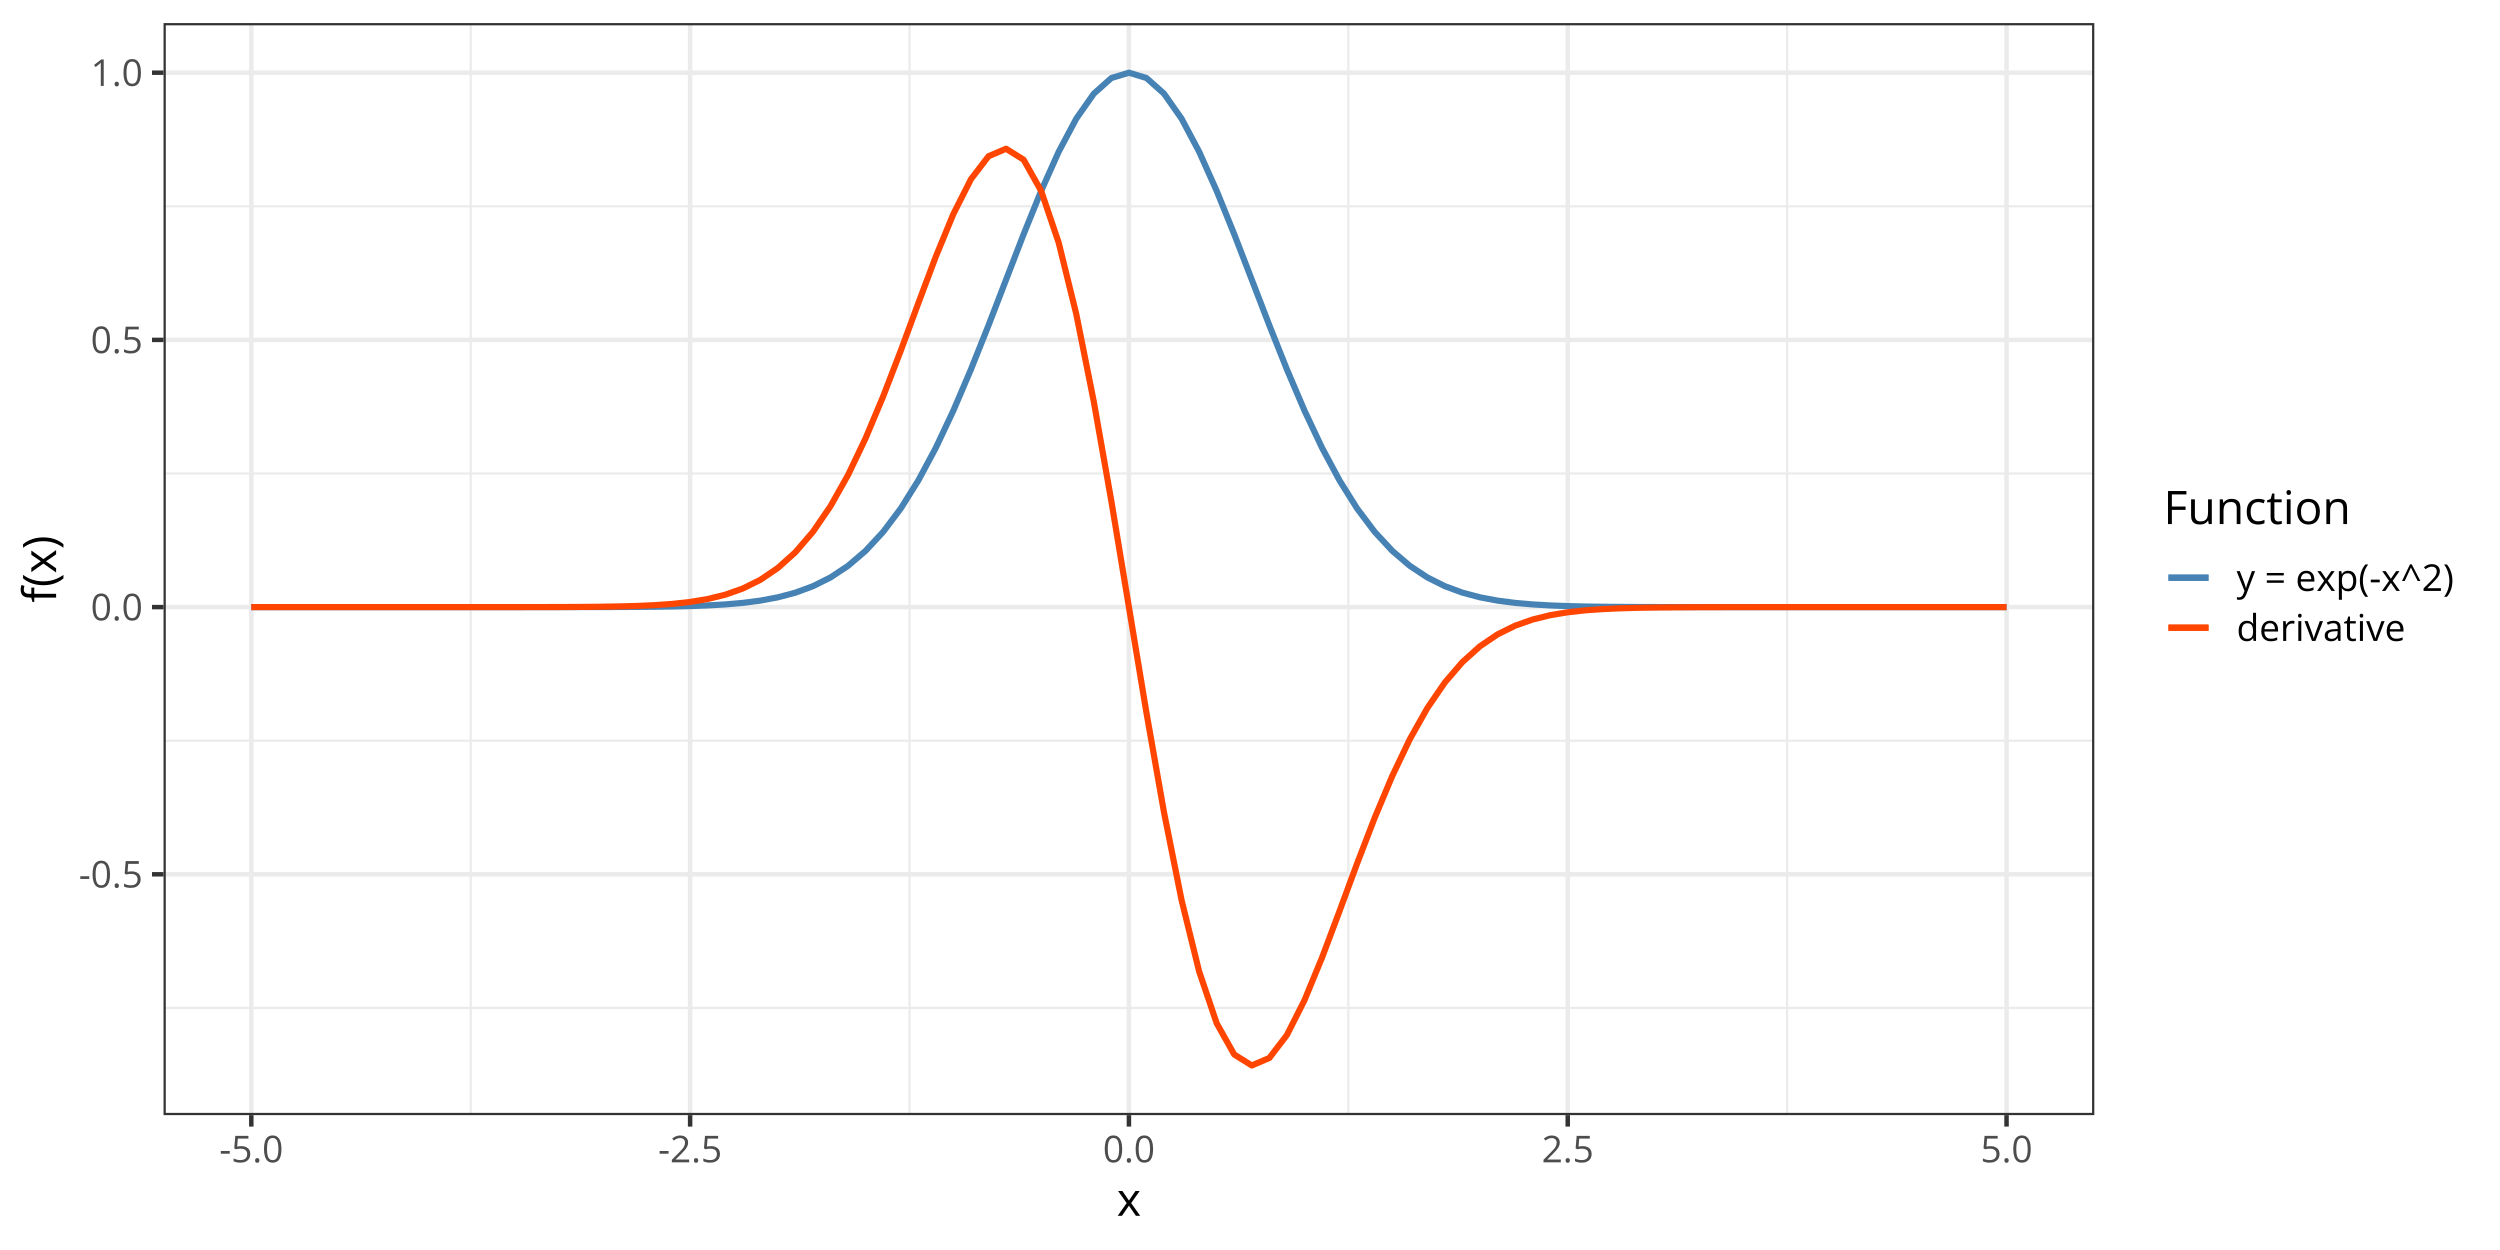 <?xml version="1.0" encoding="UTF-8"?>
<svg xmlns="http://www.w3.org/2000/svg" xmlns:xlink="http://www.w3.org/1999/xlink" width="864pt" height="432pt" viewBox="0 0 864 432" version="1.1">
<defs>
<g>
<symbol overflow="visible" id="glyph0-0">
<path style="stroke:none;" d=""/>
</symbol>
<symbol overflow="visible" id="glyph0-1">
<path style="stroke:none;" d="M 0.516 -2.969 L 0.516 -3.906 L 3.609 -3.906 L 3.609 -2.969 Z M 0.516 -2.969 "/>
</symbol>
<symbol overflow="visible" id="glyph0-2">
<path style="stroke:none;" d="M 6.672 -4.578 C 6.672 -3.836 6.613 -3.176 6.5 -2.594 C 6.383 -2.008 6.207 -1.516 5.969 -1.109 C 5.727 -0.703 5.414 -0.395 5.031 -0.188 C 4.645 0.02 4.188 0.125 3.656 0.125 C 2.969 0.125 2.398 -0.055 1.953 -0.422 C 1.516 -0.797 1.188 -1.332 0.969 -2.031 C 0.75 -2.738 0.641 -3.586 0.641 -4.578 C 0.641 -5.555 0.738 -6.395 0.938 -7.094 C 1.133 -7.789 1.453 -8.328 1.891 -8.703 C 2.336 -9.086 2.926 -9.281 3.656 -9.281 C 4.344 -9.281 4.906 -9.094 5.344 -8.719 C 5.789 -8.344 6.125 -7.805 6.344 -7.109 C 6.562 -6.41 6.672 -5.566 6.672 -4.578 Z M 1.688 -4.578 C 1.688 -3.734 1.75 -3.023 1.875 -2.453 C 2.008 -1.891 2.219 -1.469 2.5 -1.188 C 2.789 -0.906 3.176 -0.766 3.656 -0.766 C 4.125 -0.766 4.5 -0.898 4.781 -1.172 C 5.07 -1.453 5.285 -1.875 5.422 -2.438 C 5.555 -3.008 5.625 -3.723 5.625 -4.578 C 5.625 -5.422 5.555 -6.125 5.422 -6.688 C 5.297 -7.25 5.086 -7.672 4.797 -7.953 C 4.516 -8.242 4.133 -8.391 3.656 -8.391 C 3.176 -8.391 2.789 -8.242 2.5 -7.953 C 2.207 -7.672 2 -7.25 1.875 -6.688 C 1.75 -6.125 1.688 -5.422 1.688 -4.578 Z M 1.688 -4.578 "/>
</symbol>
<symbol overflow="visible" id="glyph0-3">
<path style="stroke:none;" d="M 0.938 -0.656 C 0.938 -0.945 1.004 -1.148 1.141 -1.266 C 1.285 -1.391 1.461 -1.453 1.672 -1.453 C 1.879 -1.453 2.055 -1.391 2.203 -1.266 C 2.348 -1.148 2.422 -0.945 2.422 -0.656 C 2.422 -0.363 2.348 -0.148 2.203 -0.016 C 2.055 0.109 1.879 0.172 1.672 0.172 C 1.461 0.172 1.285 0.109 1.141 -0.016 C 1.004 -0.148 0.938 -0.363 0.938 -0.656 Z M 0.938 -0.656 "/>
</symbol>
<symbol overflow="visible" id="glyph0-4">
<path style="stroke:none;" d="M 3.516 -5.594 C 4.141 -5.594 4.68 -5.484 5.141 -5.266 C 5.598 -5.055 5.953 -4.75 6.203 -4.344 C 6.453 -3.945 6.578 -3.469 6.578 -2.906 C 6.578 -2.281 6.441 -1.738 6.172 -1.281 C 5.898 -0.832 5.508 -0.484 5 -0.234 C 4.5 0.004 3.895 0.125 3.188 0.125 C 2.707 0.125 2.266 0.082 1.859 0 C 1.453 -0.082 1.109 -0.207 0.828 -0.375 L 0.828 -1.359 C 1.129 -1.18 1.492 -1.035 1.922 -0.922 C 2.359 -0.816 2.781 -0.766 3.188 -0.766 C 3.656 -0.766 4.062 -0.836 4.406 -0.984 C 4.758 -1.129 5.031 -1.352 5.219 -1.656 C 5.414 -1.957 5.516 -2.336 5.516 -2.797 C 5.516 -3.41 5.328 -3.879 4.953 -4.203 C 4.578 -4.535 3.988 -4.703 3.188 -4.703 C 2.926 -4.703 2.641 -4.68 2.328 -4.641 C 2.023 -4.598 1.773 -4.551 1.578 -4.5 L 1.047 -4.844 L 1.406 -9.141 L 5.938 -9.141 L 5.938 -8.188 L 2.281 -8.188 L 2.062 -5.438 C 2.219 -5.469 2.422 -5.5 2.672 -5.531 C 2.922 -5.57 3.203 -5.594 3.516 -5.594 Z M 3.516 -5.594 "/>
</symbol>
<symbol overflow="visible" id="glyph0-5">
<path style="stroke:none;" d="M 4.5 0 L 3.484 0 L 3.484 -6.469 C 3.484 -6.719 3.484 -6.93 3.484 -7.109 C 3.484 -7.285 3.484 -7.445 3.484 -7.594 C 3.492 -7.738 3.508 -7.891 3.531 -8.047 C 3.395 -7.91 3.27 -7.797 3.156 -7.703 C 3.051 -7.609 2.914 -7.492 2.75 -7.359 L 1.703 -6.516 L 1.156 -7.234 L 3.625 -9.141 L 4.5 -9.141 Z M 4.5 0 "/>
</symbol>
<symbol overflow="visible" id="glyph0-6">
<path style="stroke:none;" d="M 6.609 0 L 0.625 0 L 0.625 -0.875 L 3.078 -3.344 C 3.523 -3.801 3.906 -4.207 4.219 -4.562 C 4.531 -4.926 4.766 -5.281 4.922 -5.625 C 5.086 -5.977 5.172 -6.363 5.172 -6.781 C 5.172 -7.289 5.016 -7.68 4.703 -7.953 C 4.398 -8.234 4 -8.375 3.5 -8.375 C 3.062 -8.375 2.676 -8.297 2.344 -8.141 C 2.008 -7.992 1.664 -7.785 1.312 -7.516 L 0.75 -8.203 C 0.988 -8.41 1.25 -8.594 1.531 -8.75 C 1.82 -8.906 2.129 -9.031 2.453 -9.125 C 2.785 -9.219 3.133 -9.266 3.5 -9.266 C 4.062 -9.266 4.547 -9.164 4.953 -8.969 C 5.367 -8.77 5.688 -8.488 5.906 -8.125 C 6.133 -7.77 6.25 -7.344 6.25 -6.844 C 6.25 -6.363 6.148 -5.914 5.953 -5.5 C 5.766 -5.082 5.492 -4.672 5.141 -4.266 C 4.797 -3.859 4.395 -3.426 3.938 -2.969 L 1.953 -1 L 1.953 -0.953 L 6.609 -0.953 Z M 6.609 0 "/>
</symbol>
<symbol overflow="visible" id="glyph0-7">
<path style="stroke:none;" d="M 0.016 -6.844 L 1.125 -6.844 L 2.641 -2.875 C 2.723 -2.645 2.801 -2.422 2.875 -2.203 C 2.957 -1.984 3.023 -1.773 3.078 -1.578 C 3.141 -1.391 3.188 -1.203 3.219 -1.016 L 3.266 -1.016 C 3.316 -1.223 3.395 -1.492 3.5 -1.828 C 3.613 -2.172 3.734 -2.52 3.859 -2.875 L 5.297 -6.844 L 6.406 -6.844 L 3.438 1 C 3.27 1.426 3.082 1.797 2.875 2.109 C 2.664 2.422 2.41 2.66 2.109 2.828 C 1.805 2.992 1.445 3.078 1.031 3.078 C 0.832 3.078 0.656 3.066 0.5 3.047 C 0.352 3.023 0.227 3 0.125 2.969 L 0.125 2.141 C 0.207 2.16 0.316 2.176 0.453 2.188 C 0.586 2.207 0.723 2.219 0.859 2.219 C 1.117 2.219 1.344 2.164 1.531 2.062 C 1.719 1.969 1.879 1.828 2.016 1.641 C 2.16 1.453 2.281 1.227 2.375 0.969 L 2.75 0.016 Z M 0.016 -6.844 "/>
</symbol>
<symbol overflow="visible" id="glyph0-8">
<path style="stroke:none;" d=""/>
</symbol>
<symbol overflow="visible" id="glyph0-9">
<path style="stroke:none;" d="M 0.719 -5.359 L 0.719 -6.203 L 6.578 -6.203 L 6.578 -5.359 Z M 0.719 -2.812 L 0.719 -3.656 L 6.578 -3.656 L 6.578 -2.812 Z M 0.719 -2.812 "/>
</symbol>
<symbol overflow="visible" id="glyph0-10">
<path style="stroke:none;" d="M 3.734 -6.969 C 4.316 -6.969 4.816 -6.836 5.234 -6.578 C 5.648 -6.328 5.969 -5.969 6.188 -5.5 C 6.406 -5.039 6.516 -4.5 6.516 -3.875 L 6.516 -3.234 L 1.781 -3.234 C 1.801 -2.43 2.004 -1.816 2.391 -1.391 C 2.773 -0.973 3.32 -0.766 4.031 -0.766 C 4.457 -0.766 4.836 -0.801 5.172 -0.875 C 5.504 -0.957 5.852 -1.078 6.219 -1.234 L 6.219 -0.312 C 5.863 -0.164 5.516 -0.055 5.172 0.016 C 4.836 0.086 4.441 0.125 3.984 0.125 C 3.328 0.125 2.754 -0.008 2.266 -0.281 C 1.773 -0.551 1.395 -0.945 1.125 -1.469 C 0.852 -1.988 0.719 -2.625 0.719 -3.375 C 0.719 -4.113 0.836 -4.75 1.078 -5.281 C 1.328 -5.82 1.676 -6.238 2.125 -6.531 C 2.582 -6.82 3.117 -6.969 3.734 -6.969 Z M 3.719 -6.125 C 3.164 -6.125 2.723 -5.941 2.391 -5.578 C 2.066 -5.211 1.875 -4.707 1.812 -4.062 L 5.438 -4.062 C 5.426 -4.469 5.359 -4.828 5.234 -5.141 C 5.117 -5.453 4.938 -5.691 4.688 -5.859 C 4.438 -6.035 4.113 -6.125 3.719 -6.125 Z M 3.719 -6.125 "/>
</symbol>
<symbol overflow="visible" id="glyph0-11">
<path style="stroke:none;" d="M 2.719 -3.5 L 0.359 -6.844 L 1.547 -6.844 L 3.344 -4.219 L 5.156 -6.844 L 6.328 -6.844 L 3.953 -3.5 L 6.453 0 L 5.266 0 L 3.344 -2.797 L 1.422 0 L 0.25 0 Z M 2.719 -3.5 "/>
</symbol>
<symbol overflow="visible" id="glyph0-12">
<path style="stroke:none;" d="M 4.312 -6.969 C 5.164 -6.969 5.844 -6.676 6.344 -6.094 C 6.852 -5.508 7.109 -4.625 7.109 -3.438 C 7.109 -2.664 6.992 -2.016 6.766 -1.484 C 6.535 -0.953 6.207 -0.551 5.781 -0.281 C 5.363 -0.008 4.863 0.125 4.281 0.125 C 3.926 0.125 3.609 0.078 3.328 -0.016 C 3.055 -0.109 2.82 -0.238 2.625 -0.406 C 2.426 -0.57 2.266 -0.75 2.141 -0.938 L 2.062 -0.938 C 2.07 -0.77 2.086 -0.57 2.109 -0.344 C 2.129 -0.113 2.141 0.082 2.141 0.25 L 2.141 3.062 L 1.094 3.062 L 1.094 -6.844 L 1.953 -6.844 L 2.094 -5.844 L 2.141 -5.844 C 2.273 -6.051 2.438 -6.238 2.625 -6.406 C 2.812 -6.582 3.047 -6.719 3.328 -6.812 C 3.609 -6.914 3.938 -6.969 4.312 -6.969 Z M 4.125 -6.094 C 3.656 -6.094 3.273 -6 2.984 -5.812 C 2.691 -5.633 2.477 -5.363 2.344 -5 C 2.219 -4.633 2.148 -4.176 2.141 -3.625 L 2.141 -3.438 C 2.141 -2.852 2.203 -2.359 2.328 -1.953 C 2.453 -1.555 2.66 -1.254 2.953 -1.047 C 3.254 -0.836 3.648 -0.734 4.141 -0.734 C 4.566 -0.734 4.922 -0.848 5.203 -1.078 C 5.484 -1.305 5.691 -1.625 5.828 -2.031 C 5.973 -2.445 6.047 -2.922 6.047 -3.453 C 6.047 -4.266 5.891 -4.906 5.578 -5.375 C 5.266 -5.852 4.781 -6.094 4.125 -6.094 Z M 4.125 -6.094 "/>
</symbol>
<symbol overflow="visible" id="glyph0-13">
<path style="stroke:none;" d="M 0.516 -3.5 C 0.516 -4.207 0.582 -4.895 0.719 -5.562 C 0.852 -6.227 1.055 -6.863 1.328 -7.469 C 1.609 -8.07 1.961 -8.629 2.391 -9.141 L 3.391 -9.141 C 2.785 -8.348 2.328 -7.469 2.016 -6.5 C 1.711 -5.531 1.562 -4.535 1.562 -3.516 C 1.562 -2.848 1.629 -2.191 1.766 -1.547 C 1.898 -0.898 2.102 -0.281 2.375 0.312 C 2.645 0.914 2.977 1.488 3.375 2.031 L 2.391 2.031 C 1.961 1.531 1.609 0.984 1.328 0.391 C 1.055 -0.203 0.852 -0.828 0.719 -1.484 C 0.582 -2.141 0.516 -2.812 0.516 -3.5 Z M 0.516 -3.5 "/>
</symbol>
<symbol overflow="visible" id="glyph0-14">
<path style="stroke:none;" d="M 0.5 -3.438 L 3.25 -9.203 L 3.844 -9.203 L 6.828 -3.438 L 5.891 -3.438 L 3.562 -8.094 L 1.438 -3.438 Z M 0.5 -3.438 "/>
</symbol>
<symbol overflow="visible" id="glyph0-15">
<path style="stroke:none;" d="M 3.266 -3.516 C 3.266 -2.816 3.195 -2.141 3.062 -1.484 C 2.926 -0.828 2.719 -0.203 2.438 0.391 C 2.164 0.984 1.812 1.531 1.375 2.031 L 0.406 2.031 C 0.801 1.5 1.133 0.93 1.406 0.328 C 1.676 -0.273 1.879 -0.898 2.016 -1.547 C 2.148 -2.203 2.219 -2.863 2.219 -3.531 C 2.219 -4.207 2.145 -4.875 2 -5.531 C 1.863 -6.188 1.66 -6.816 1.391 -7.422 C 1.129 -8.035 0.797 -8.609 0.391 -9.141 L 1.375 -9.141 C 1.812 -8.617 2.164 -8.055 2.438 -7.453 C 2.719 -6.859 2.926 -6.227 3.062 -5.562 C 3.195 -4.895 3.266 -4.211 3.266 -3.516 Z M 3.266 -3.516 "/>
</symbol>
<symbol overflow="visible" id="glyph0-16">
<path style="stroke:none;" d="M 3.531 0.125 C 2.664 0.125 1.977 -0.172 1.469 -0.766 C 0.969 -1.359 0.719 -2.238 0.719 -3.406 C 0.719 -4.582 0.973 -5.469 1.484 -6.062 C 2.004 -6.664 2.691 -6.969 3.547 -6.969 C 3.91 -6.969 4.227 -6.922 4.5 -6.828 C 4.77 -6.734 5.004 -6.602 5.203 -6.438 C 5.398 -6.281 5.562 -6.102 5.688 -5.906 L 5.766 -5.906 C 5.754 -6.031 5.738 -6.203 5.719 -6.422 C 5.695 -6.648 5.688 -6.836 5.688 -6.984 L 5.688 -9.719 L 6.734 -9.719 L 6.734 0 L 5.891 0 L 5.734 -0.969 L 5.688 -0.969 C 5.562 -0.77 5.398 -0.586 5.203 -0.422 C 5.004 -0.254 4.77 -0.117 4.5 -0.016 C 4.227 0.078 3.906 0.125 3.531 0.125 Z M 3.688 -0.734 C 4.426 -0.734 4.945 -0.941 5.25 -1.359 C 5.551 -1.773 5.703 -2.395 5.703 -3.219 L 5.703 -3.406 C 5.703 -4.281 5.555 -4.945 5.266 -5.406 C 4.984 -5.875 4.457 -6.109 3.688 -6.109 C 3.051 -6.109 2.57 -5.863 2.25 -5.375 C 1.938 -4.883 1.781 -4.219 1.781 -3.375 C 1.781 -2.531 1.938 -1.879 2.25 -1.422 C 2.57 -0.961 3.051 -0.734 3.688 -0.734 Z M 3.688 -0.734 "/>
</symbol>
<symbol overflow="visible" id="glyph0-17">
<path style="stroke:none;" d="M 4.203 -6.969 C 4.336 -6.969 4.477 -6.957 4.625 -6.938 C 4.781 -6.926 4.914 -6.91 5.031 -6.891 L 4.906 -5.938 C 4.789 -5.957 4.664 -5.977 4.531 -6 C 4.395 -6.02 4.266 -6.031 4.141 -6.031 C 3.867 -6.031 3.609 -5.973 3.359 -5.859 C 3.117 -5.742 2.906 -5.582 2.719 -5.375 C 2.539 -5.176 2.398 -4.93 2.297 -4.641 C 2.191 -4.348 2.141 -4.023 2.141 -3.672 L 2.141 0 L 1.094 0 L 1.094 -6.844 L 1.953 -6.844 L 2.062 -5.594 L 2.109 -5.594 C 2.254 -5.844 2.426 -6.07 2.625 -6.281 C 2.82 -6.488 3.051 -6.656 3.312 -6.781 C 3.582 -6.906 3.879 -6.969 4.203 -6.969 Z M 4.203 -6.969 "/>
</symbol>
<symbol overflow="visible" id="glyph0-18">
<path style="stroke:none;" d="M 2.125 -6.844 L 2.125 0 L 1.094 0 L 1.094 -6.844 Z M 1.625 -9.406 C 1.789 -9.406 1.938 -9.348 2.062 -9.234 C 2.188 -9.129 2.25 -8.961 2.25 -8.734 C 2.25 -8.504 2.188 -8.332 2.062 -8.219 C 1.938 -8.102 1.789 -8.047 1.625 -8.047 C 1.445 -8.047 1.297 -8.102 1.172 -8.219 C 1.055 -8.332 1 -8.504 1 -8.734 C 1 -8.961 1.055 -9.129 1.172 -9.234 C 1.297 -9.348 1.445 -9.406 1.625 -9.406 Z M 1.625 -9.406 "/>
</symbol>
<symbol overflow="visible" id="glyph0-19">
<path style="stroke:none;" d="M 2.594 0 L 0 -6.844 L 1.109 -6.844 L 2.625 -2.703 C 2.727 -2.422 2.832 -2.109 2.938 -1.766 C 3.039 -1.422 3.113 -1.145 3.156 -0.938 L 3.203 -0.938 C 3.254 -1.145 3.336 -1.422 3.453 -1.766 C 3.566 -2.109 3.676 -2.422 3.781 -2.703 L 5.281 -6.844 L 6.391 -6.844 L 3.781 0 Z M 2.594 0 "/>
</symbol>
<symbol overflow="visible" id="glyph0-20">
<path style="stroke:none;" d="M 3.656 -6.953 C 4.469 -6.953 5.07 -6.77 5.469 -6.406 C 5.863 -6.039 6.062 -5.457 6.062 -4.656 L 6.062 0 L 5.312 0 L 5.109 -1.016 L 5.062 -1.016 C 4.875 -0.766 4.676 -0.551 4.469 -0.375 C 4.258 -0.207 4.016 -0.082 3.734 0 C 3.461 0.082 3.129 0.125 2.734 0.125 C 2.316 0.125 1.945 0.051 1.625 -0.094 C 1.301 -0.238 1.047 -0.457 0.859 -0.75 C 0.68 -1.051 0.594 -1.426 0.594 -1.875 C 0.594 -2.562 0.863 -3.086 1.406 -3.453 C 1.945 -3.816 2.77 -4.02 3.875 -4.062 L 5.062 -4.109 L 5.062 -4.531 C 5.062 -5.113 4.93 -5.523 4.672 -5.766 C 4.422 -6.004 4.062 -6.125 3.594 -6.125 C 3.238 -6.125 2.898 -6.07 2.578 -5.969 C 2.254 -5.863 1.945 -5.738 1.656 -5.594 L 1.328 -6.391 C 1.641 -6.547 1.992 -6.676 2.391 -6.781 C 2.797 -6.895 3.219 -6.953 3.656 -6.953 Z M 5.047 -3.375 L 4 -3.328 C 3.145 -3.297 2.539 -3.156 2.188 -2.906 C 1.844 -2.664 1.672 -2.32 1.672 -1.875 C 1.672 -1.477 1.785 -1.188 2.016 -1 C 2.254 -0.812 2.57 -0.719 2.969 -0.719 C 3.57 -0.719 4.066 -0.883 4.453 -1.219 C 4.848 -1.562 5.047 -2.07 5.047 -2.75 Z M 5.047 -3.375 "/>
</symbol>
<symbol overflow="visible" id="glyph0-21">
<path style="stroke:none;" d="M 3.312 -0.719 C 3.477 -0.719 3.648 -0.734 3.828 -0.766 C 4.004 -0.797 4.148 -0.832 4.266 -0.875 L 4.266 -0.062 C 4.148 -0.008 3.984 0.031 3.766 0.062 C 3.547 0.102 3.336 0.125 3.141 0.125 C 2.773 0.125 2.441 0.062 2.141 -0.062 C 1.848 -0.188 1.613 -0.398 1.438 -0.703 C 1.258 -1.016 1.172 -1.438 1.172 -1.969 L 1.172 -6.031 L 0.203 -6.031 L 0.203 -6.547 L 1.188 -6.953 L 1.594 -8.438 L 2.219 -8.438 L 2.219 -6.844 L 4.219 -6.844 L 4.219 -6.031 L 2.219 -6.031 L 2.219 -2 C 2.219 -1.57 2.316 -1.25 2.516 -1.031 C 2.711 -0.82 2.977 -0.719 3.312 -0.719 Z M 3.312 -0.719 "/>
</symbol>
<symbol overflow="visible" id="glyph1-0">
<path style="stroke:none;" d=""/>
</symbol>
<symbol overflow="visible" id="glyph1-1">
<path style="stroke:none;" d="M 3.406 -4.391 L 0.453 -8.562 L 1.938 -8.562 L 4.188 -5.266 L 6.438 -8.562 L 7.906 -8.562 L 4.953 -4.391 L 8.078 0 L 6.594 0 L 4.188 -3.5 L 1.781 0 L 0.312 0 Z M 3.406 -4.391 "/>
</symbol>
<symbol overflow="visible" id="glyph1-2">
<path style="stroke:none;" d="M 2.891 0 L 1.562 0 L 1.562 -11.422 L 7.922 -11.422 L 7.922 -10.25 L 2.891 -10.25 L 2.891 -6.062 L 7.625 -6.062 L 7.625 -4.906 L 2.891 -4.906 Z M 2.891 0 "/>
</symbol>
<symbol overflow="visible" id="glyph1-3">
<path style="stroke:none;" d="M 8.438 -8.562 L 8.438 0 L 7.375 0 L 7.188 -1.203 L 7.125 -1.203 C 6.945 -0.91 6.719 -0.66 6.438 -0.453 C 6.156 -0.254 5.836 -0.102 5.484 0 C 5.129 0.102 4.754 0.156 4.359 0.156 C 3.68 0.156 3.113 0.047 2.656 -0.172 C 2.195 -0.391 1.852 -0.727 1.625 -1.188 C 1.395 -1.645 1.281 -2.234 1.281 -2.953 L 1.281 -8.562 L 2.594 -8.562 L 2.594 -3.047 C 2.594 -2.336 2.754 -1.805 3.078 -1.453 C 3.398 -1.098 3.891 -0.922 4.547 -0.922 C 5.18 -0.922 5.688 -1.039 6.062 -1.281 C 6.445 -1.52 6.723 -1.875 6.891 -2.344 C 7.055 -2.812 7.141 -3.383 7.141 -4.062 L 7.141 -8.562 Z M 8.438 -8.562 "/>
</symbol>
<symbol overflow="visible" id="glyph1-4">
<path style="stroke:none;" d="M 5.422 -8.719 C 6.441 -8.719 7.211 -8.469 7.734 -7.969 C 8.254 -7.477 8.516 -6.68 8.516 -5.578 L 8.516 0 L 7.234 0 L 7.234 -5.5 C 7.234 -6.207 7.066 -6.738 6.734 -7.094 C 6.41 -7.445 5.914 -7.625 5.25 -7.625 C 4.301 -7.625 3.633 -7.352 3.25 -6.812 C 2.863 -6.281 2.672 -5.504 2.672 -4.484 L 2.672 0 L 1.375 0 L 1.375 -8.562 L 2.422 -8.562 L 2.609 -7.328 L 2.688 -7.328 C 2.863 -7.629 3.094 -7.883 3.375 -8.094 C 3.656 -8.301 3.969 -8.457 4.312 -8.562 C 4.664 -8.664 5.035 -8.719 5.422 -8.719 Z M 5.422 -8.719 "/>
</symbol>
<symbol overflow="visible" id="glyph1-5">
<path style="stroke:none;" d="M 4.797 0.156 C 4.023 0.156 3.344 0 2.75 -0.312 C 2.164 -0.633 1.707 -1.117 1.375 -1.766 C 1.051 -2.422 0.891 -3.242 0.891 -4.234 C 0.891 -5.273 1.062 -6.125 1.406 -6.781 C 1.758 -7.438 2.238 -7.922 2.844 -8.234 C 3.457 -8.555 4.148 -8.719 4.922 -8.719 C 5.348 -8.719 5.758 -8.676 6.156 -8.594 C 6.562 -8.508 6.891 -8.398 7.141 -8.266 L 6.75 -7.188 C 6.488 -7.289 6.188 -7.383 5.844 -7.469 C 5.508 -7.551 5.191 -7.594 4.891 -7.594 C 4.297 -7.594 3.801 -7.461 3.406 -7.203 C 3.02 -6.953 2.727 -6.578 2.531 -6.078 C 2.332 -5.586 2.234 -4.977 2.234 -4.25 C 2.234 -3.562 2.328 -2.973 2.516 -2.484 C 2.711 -1.992 3 -1.617 3.375 -1.359 C 3.75 -1.098 4.223 -0.969 4.797 -0.969 C 5.242 -0.969 5.648 -1.016 6.016 -1.109 C 6.379 -1.211 6.711 -1.328 7.016 -1.453 L 7.016 -0.297 C 6.723 -0.148 6.398 -0.039 6.047 0.031 C 5.703 0.113 5.285 0.156 4.797 0.156 Z M 4.797 0.156 "/>
</symbol>
<symbol overflow="visible" id="glyph1-6">
<path style="stroke:none;" d="M 4.141 -0.906 C 4.348 -0.906 4.562 -0.922 4.781 -0.953 C 5.008 -0.992 5.195 -1.039 5.344 -1.094 L 5.344 -0.094 C 5.188 -0.02 4.973 0.035 4.703 0.078 C 4.441 0.129 4.18 0.156 3.922 0.156 C 3.473 0.156 3.062 0.078 2.688 -0.078 C 2.32 -0.242 2.023 -0.516 1.797 -0.891 C 1.578 -1.273 1.469 -1.801 1.469 -2.469 L 1.469 -7.547 L 0.25 -7.547 L 0.25 -8.188 L 1.484 -8.688 L 2 -10.547 L 2.781 -10.547 L 2.781 -8.562 L 5.281 -8.562 L 5.281 -7.547 L 2.781 -7.547 L 2.781 -2.516 C 2.781 -1.973 2.898 -1.566 3.141 -1.297 C 3.391 -1.035 3.723 -0.906 4.141 -0.906 Z M 4.141 -0.906 "/>
</symbol>
<symbol overflow="visible" id="glyph1-7">
<path style="stroke:none;" d="M 2.672 -8.562 L 2.672 0 L 1.375 0 L 1.375 -8.562 Z M 2.031 -11.766 C 2.25 -11.766 2.43 -11.695 2.578 -11.562 C 2.734 -11.426 2.812 -11.211 2.812 -10.922 C 2.812 -10.629 2.734 -10.41 2.578 -10.266 C 2.43 -10.129 2.25 -10.062 2.031 -10.062 C 1.812 -10.062 1.625 -10.129 1.469 -10.266 C 1.32 -10.41 1.25 -10.629 1.25 -10.922 C 1.25 -11.211 1.32 -11.426 1.469 -11.562 C 1.625 -11.695 1.812 -11.766 2.031 -11.766 Z M 2.031 -11.766 "/>
</symbol>
<symbol overflow="visible" id="glyph1-8">
<path style="stroke:none;" d="M 8.75 -4.297 C 8.75 -3.598 8.656 -2.973 8.469 -2.422 C 8.289 -1.867 8.031 -1.398 7.688 -1.016 C 7.344 -0.641 6.926 -0.348 6.438 -0.141 C 5.957 0.055 5.41 0.156 4.797 0.156 C 4.223 0.156 3.695 0.055 3.219 -0.141 C 2.738 -0.348 2.328 -0.641 1.984 -1.016 C 1.641 -1.398 1.367 -1.867 1.172 -2.422 C 0.984 -2.973 0.891 -3.598 0.891 -4.297 C 0.891 -5.234 1.047 -6.031 1.359 -6.688 C 1.68 -7.352 2.141 -7.859 2.734 -8.203 C 3.328 -8.547 4.031 -8.719 4.844 -8.719 C 5.625 -8.719 6.305 -8.539 6.891 -8.188 C 7.484 -7.844 7.941 -7.344 8.266 -6.688 C 8.586 -6.031 8.75 -5.234 8.75 -4.297 Z M 2.234 -4.297 C 2.234 -3.609 2.32 -3.008 2.5 -2.5 C 2.688 -2 2.969 -1.609 3.344 -1.328 C 3.727 -1.055 4.223 -0.922 4.828 -0.922 C 5.422 -0.922 5.906 -1.055 6.281 -1.328 C 6.664 -1.609 6.945 -2 7.125 -2.5 C 7.312 -3.008 7.406 -3.609 7.406 -4.297 C 7.406 -4.984 7.312 -5.57 7.125 -6.062 C 6.945 -6.562 6.664 -6.945 6.281 -7.219 C 5.906 -7.488 5.414 -7.625 4.812 -7.625 C 3.926 -7.625 3.273 -7.328 2.859 -6.734 C 2.441 -6.148 2.234 -5.336 2.234 -4.297 Z M 2.234 -4.297 "/>
</symbol>
<symbol overflow="visible" id="glyph2-0">
<path style="stroke:none;" d=""/>
</symbol>
<symbol overflow="visible" id="glyph2-1">
<path style="stroke:none;" d="M -7.547 -5.188 L -7.547 -3.047 L 0 -3.047 L 0 -1.75 L -7.547 -1.75 L -7.547 -0.234 L -8.172 -0.234 L -8.609 -1.75 L -9.172 -1.75 C -9.891 -1.75 -10.473 -1.852 -10.922 -2.062 C -11.379 -2.281 -11.711 -2.594 -11.922 -3 C -12.141 -3.406 -12.25 -3.898 -12.25 -4.484 C -12.25 -4.816 -12.219 -5.117 -12.156 -5.391 C -12.102 -5.66 -12.039 -5.898 -11.969 -6.109 L -10.938 -5.781 C -11 -5.602 -11.051 -5.398 -11.094 -5.172 C -11.145 -4.953 -11.172 -4.727 -11.172 -4.5 C -11.172 -4.008 -11.008 -3.645 -10.688 -3.406 C -10.375 -3.164 -9.875 -3.047 -9.188 -3.047 L -8.562 -3.047 L -8.562 -5.188 Z M -7.547 -5.188 "/>
</symbol>
<symbol overflow="visible" id="glyph2-2">
<path style="stroke:none;" d="M -4.391 -0.641 C -5.266 -0.641 -6.117 -0.723 -6.953 -0.891 C -7.785 -1.066 -8.578 -1.328 -9.328 -1.672 C -10.086 -2.023 -10.785 -2.469 -11.422 -3 L -11.422 -4.234 C -10.43 -3.484 -9.332 -2.914 -8.125 -2.531 C -6.914 -2.156 -5.676 -1.969 -4.406 -1.969 C -3.57 -1.969 -2.75 -2.051 -1.938 -2.219 C -1.125 -2.383 -0.344 -2.633 0.406 -2.969 C 1.156 -3.312 1.863 -3.727 2.531 -4.219 L 2.531 -3 C 1.906 -2.469 1.223 -2.023 0.484 -1.672 C -0.254 -1.328 -1.035 -1.066 -1.859 -0.891 C -2.68 -0.723 -3.523 -0.641 -4.391 -0.641 Z M -4.391 -0.641 "/>
</symbol>
<symbol overflow="visible" id="glyph2-3">
<path style="stroke:none;" d="M -4.391 -3.406 L -8.562 -0.453 L -8.562 -1.938 L -5.266 -4.188 L -8.562 -6.438 L -8.562 -7.906 L -4.391 -4.953 L 0 -8.078 L 0 -6.594 L -3.5 -4.188 L 0 -1.781 L 0 -0.312 Z M -4.391 -3.406 "/>
</symbol>
<symbol overflow="visible" id="glyph2-4">
<path style="stroke:none;" d="M -4.406 -4.078 C -3.531 -4.078 -2.68 -3.992 -1.859 -3.828 C -1.035 -3.66 -0.254 -3.398 0.484 -3.047 C 1.234 -2.703 1.914 -2.266 2.531 -1.734 L 2.531 -0.5 C 1.875 -1 1.164 -1.414 0.406 -1.75 C -0.352 -2.094 -1.133 -2.348 -1.938 -2.516 C -2.75 -2.68 -3.57 -2.766 -4.406 -2.766 C -5.258 -2.766 -6.098 -2.676 -6.922 -2.5 C -7.742 -2.332 -8.535 -2.082 -9.297 -1.75 C -10.055 -1.414 -10.766 -0.992 -11.422 -0.484 L -11.422 -1.734 C -10.785 -2.266 -10.086 -2.703 -9.328 -3.047 C -8.578 -3.398 -7.785 -3.66 -6.953 -3.828 C -6.129 -3.992 -5.281 -4.078 -4.406 -4.078 Z M -4.406 -4.078 "/>
</symbol>
</g>
<clipPath id="clip1">
  <path d="M 56.52 7.969 L 723.793 7.969 L 723.793 385.379 L 56.52 385.379 Z M 56.52 7.969 "/>
</clipPath>
<clipPath id="clip2">
  <path d="M 56.52 347 L 723.793 347 L 723.793 349 L 56.52 349 Z M 56.52 347 "/>
</clipPath>
<clipPath id="clip3">
  <path d="M 56.52 255 L 723.793 255 L 723.793 257 L 56.52 257 Z M 56.52 255 "/>
</clipPath>
<clipPath id="clip4">
  <path d="M 56.52 163 L 723.793 163 L 723.793 165 L 56.52 165 Z M 56.52 163 "/>
</clipPath>
<clipPath id="clip5">
  <path d="M 56.52 70 L 723.793 70 L 723.793 72 L 56.52 72 Z M 56.52 70 "/>
</clipPath>
<clipPath id="clip6">
  <path d="M 162 7.969 L 164 7.969 L 164 385.379 L 162 385.379 Z M 162 7.969 "/>
</clipPath>
<clipPath id="clip7">
  <path d="M 313 7.969 L 315 7.969 L 315 385.379 L 313 385.379 Z M 313 7.969 "/>
</clipPath>
<clipPath id="clip8">
  <path d="M 465 7.969 L 467 7.969 L 467 385.379 L 465 385.379 Z M 465 7.969 "/>
</clipPath>
<clipPath id="clip9">
  <path d="M 617 7.969 L 619 7.969 L 619 385.379 L 617 385.379 Z M 617 7.969 "/>
</clipPath>
<clipPath id="clip10">
  <path d="M 56.52 301 L 723.793 301 L 723.793 303 L 56.52 303 Z M 56.52 301 "/>
</clipPath>
<clipPath id="clip11">
  <path d="M 56.52 209 L 723.793 209 L 723.793 211 L 56.52 211 Z M 56.52 209 "/>
</clipPath>
<clipPath id="clip12">
  <path d="M 56.52 116 L 723.793 116 L 723.793 119 L 56.52 119 Z M 56.52 116 "/>
</clipPath>
<clipPath id="clip13">
  <path d="M 56.52 24 L 723.793 24 L 723.793 26 L 56.52 26 Z M 56.52 24 "/>
</clipPath>
<clipPath id="clip14">
  <path d="M 86 7.969 L 88 7.969 L 88 385.379 L 86 385.379 Z M 86 7.969 "/>
</clipPath>
<clipPath id="clip15">
  <path d="M 237 7.969 L 240 7.969 L 240 385.379 L 237 385.379 Z M 237 7.969 "/>
</clipPath>
<clipPath id="clip16">
  <path d="M 389 7.969 L 391 7.969 L 391 385.379 L 389 385.379 Z M 389 7.969 "/>
</clipPath>
<clipPath id="clip17">
  <path d="M 541 7.969 L 543 7.969 L 543 385.379 L 541 385.379 Z M 541 7.969 "/>
</clipPath>
<clipPath id="clip18">
  <path d="M 692 7.969 L 695 7.969 L 695 385.379 L 692 385.379 Z M 692 7.969 "/>
</clipPath>
<clipPath id="clip19">
  <path d="M 56.52 7.969 L 723.793 7.969 L 723.793 385.379 L 56.52 385.379 Z M 56.52 7.969 "/>
</clipPath>
</defs>
<g id="surface54">
<rect x="0" y="0" width="864" height="432" style="fill:rgb(100%,100%,100%);fill-opacity:1;stroke:none;"/>
<rect x="0" y="0" width="864" height="432" style="fill:rgb(100%,100%,100%);fill-opacity:1;stroke:none;"/>
<path style="fill:none;stroke-width:1.552;stroke-linecap:round;stroke-linejoin:round;stroke:rgb(100%,100%,100%);stroke-opacity:1;stroke-miterlimit:10;" d="M 0 432 L 864 432 L 864 0 L 0 0 Z M 0 432 "/>
<g clip-path="url(#clip1)" clip-rule="nonzero">
<path style=" stroke:none;fill-rule:nonzero;fill:rgb(100%,100%,100%);fill-opacity:1;" d="M 56.52 385.379 L 723.793 385.379 L 723.793 7.969 L 56.52 7.969 Z M 56.52 385.379 "/>
</g>
<g clip-path="url(#clip2)" clip-rule="nonzero">
<path style="fill:none;stroke-width:0.776;stroke-linecap:butt;stroke-linejoin:round;stroke:rgb(92.157%,92.157%,92.157%);stroke-opacity:1;stroke-miterlimit:10;" d="M 56.52 348.336 L 723.793 348.336 "/>
</g>
<g clip-path="url(#clip3)" clip-rule="nonzero">
<path style="fill:none;stroke-width:0.776;stroke-linecap:butt;stroke-linejoin:round;stroke:rgb(92.157%,92.157%,92.157%);stroke-opacity:1;stroke-miterlimit:10;" d="M 56.52 255.992 L 723.793 255.992 "/>
</g>
<g clip-path="url(#clip4)" clip-rule="nonzero">
<path style="fill:none;stroke-width:0.776;stroke-linecap:butt;stroke-linejoin:round;stroke:rgb(92.157%,92.157%,92.157%);stroke-opacity:1;stroke-miterlimit:10;" d="M 56.52 163.645 L 723.793 163.645 "/>
</g>
<g clip-path="url(#clip5)" clip-rule="nonzero">
<path style="fill:none;stroke-width:0.776;stroke-linecap:butt;stroke-linejoin:round;stroke:rgb(92.157%,92.157%,92.157%);stroke-opacity:1;stroke-miterlimit:10;" d="M 56.52 71.297 L 723.793 71.297 "/>
</g>
<g clip-path="url(#clip6)" clip-rule="nonzero">
<path style="fill:none;stroke-width:0.776;stroke-linecap:butt;stroke-linejoin:round;stroke:rgb(92.157%,92.157%,92.157%);stroke-opacity:1;stroke-miterlimit:10;" d="M 162.676 385.379 L 162.676 7.969 "/>
</g>
<g clip-path="url(#clip7)" clip-rule="nonzero">
<path style="fill:none;stroke-width:0.776;stroke-linecap:butt;stroke-linejoin:round;stroke:rgb(92.157%,92.157%,92.157%);stroke-opacity:1;stroke-miterlimit:10;" d="M 314.332 385.379 L 314.332 7.969 "/>
</g>
<g clip-path="url(#clip8)" clip-rule="nonzero">
<path style="fill:none;stroke-width:0.776;stroke-linecap:butt;stroke-linejoin:round;stroke:rgb(92.157%,92.157%,92.157%);stroke-opacity:1;stroke-miterlimit:10;" d="M 465.984 385.379 L 465.984 7.969 "/>
</g>
<g clip-path="url(#clip9)" clip-rule="nonzero">
<path style="fill:none;stroke-width:0.776;stroke-linecap:butt;stroke-linejoin:round;stroke:rgb(92.157%,92.157%,92.157%);stroke-opacity:1;stroke-miterlimit:10;" d="M 617.637 385.379 L 617.637 7.969 "/>
</g>
<g clip-path="url(#clip10)" clip-rule="nonzero">
<path style="fill:none;stroke-width:1.552;stroke-linecap:butt;stroke-linejoin:round;stroke:rgb(92.157%,92.157%,92.157%);stroke-opacity:1;stroke-miterlimit:10;" d="M 56.52 302.164 L 723.793 302.164 "/>
</g>
<g clip-path="url(#clip11)" clip-rule="nonzero">
<path style="fill:none;stroke-width:1.552;stroke-linecap:butt;stroke-linejoin:round;stroke:rgb(92.157%,92.157%,92.157%);stroke-opacity:1;stroke-miterlimit:10;" d="M 56.52 209.816 L 723.793 209.816 "/>
</g>
<g clip-path="url(#clip12)" clip-rule="nonzero">
<path style="fill:none;stroke-width:1.552;stroke-linecap:butt;stroke-linejoin:round;stroke:rgb(92.157%,92.157%,92.157%);stroke-opacity:1;stroke-miterlimit:10;" d="M 56.52 117.473 L 723.793 117.473 "/>
</g>
<g clip-path="url(#clip13)" clip-rule="nonzero">
<path style="fill:none;stroke-width:1.552;stroke-linecap:butt;stroke-linejoin:round;stroke:rgb(92.157%,92.157%,92.157%);stroke-opacity:1;stroke-miterlimit:10;" d="M 56.52 25.125 L 723.793 25.125 "/>
</g>
<g clip-path="url(#clip14)" clip-rule="nonzero">
<path style="fill:none;stroke-width:1.552;stroke-linecap:butt;stroke-linejoin:round;stroke:rgb(92.157%,92.157%,92.157%);stroke-opacity:1;stroke-miterlimit:10;" d="M 86.852 385.379 L 86.852 7.969 "/>
</g>
<g clip-path="url(#clip15)" clip-rule="nonzero">
<path style="fill:none;stroke-width:1.552;stroke-linecap:butt;stroke-linejoin:round;stroke:rgb(92.157%,92.157%,92.157%);stroke-opacity:1;stroke-miterlimit:10;" d="M 238.504 385.379 L 238.504 7.969 "/>
</g>
<g clip-path="url(#clip16)" clip-rule="nonzero">
<path style="fill:none;stroke-width:1.552;stroke-linecap:butt;stroke-linejoin:round;stroke:rgb(92.157%,92.157%,92.157%);stroke-opacity:1;stroke-miterlimit:10;" d="M 390.156 385.379 L 390.156 7.969 "/>
</g>
<g clip-path="url(#clip17)" clip-rule="nonzero">
<path style="fill:none;stroke-width:1.552;stroke-linecap:butt;stroke-linejoin:round;stroke:rgb(92.157%,92.157%,92.157%);stroke-opacity:1;stroke-miterlimit:10;" d="M 541.809 385.379 L 541.809 7.969 "/>
</g>
<g clip-path="url(#clip18)" clip-rule="nonzero">
<path style="fill:none;stroke-width:1.552;stroke-linecap:butt;stroke-linejoin:round;stroke:rgb(92.157%,92.157%,92.157%);stroke-opacity:1;stroke-miterlimit:10;" d="M 693.461 385.379 L 693.461 7.969 "/>
</g>
<path style="fill:none;stroke-width:2.134;stroke-linecap:butt;stroke-linejoin:round;stroke:rgb(27.451%,50.98%,70.588%);stroke-opacity:1;stroke-miterlimit:10;" d="M 86.852 209.816 L 183.91 209.816 L 189.977 209.812 L 196.043 209.812 L 202.105 209.805 L 208.172 209.797 L 214.238 209.777 L 220.305 209.746 L 226.371 209.691 L 232.438 209.605 L 238.504 209.461 L 244.57 209.234 L 250.637 208.887 L 256.703 208.359 L 262.77 207.574 L 268.836 206.434 L 274.902 204.82 L 280.965 202.586 L 287.031 199.555 L 293.098 195.539 L 299.164 190.352 L 305.23 183.801 L 311.297 175.738 L 317.363 166.059 L 323.43 154.742 L 329.496 141.875 L 335.562 127.656 L 341.629 112.43 L 347.695 96.672 L 353.762 80.961 L 359.828 65.98 L 365.891 52.434 L 371.957 41.02 L 378.023 32.367 L 384.09 26.961 L 390.156 25.125 L 396.223 26.961 L 402.289 32.367 L 408.355 41.02 L 414.422 52.434 L 420.488 65.98 L 426.555 80.961 L 432.621 96.672 L 438.688 112.43 L 444.75 127.656 L 450.816 141.875 L 456.883 154.742 L 462.949 166.059 L 469.016 175.738 L 475.082 183.801 L 481.148 190.352 L 487.215 195.539 L 493.281 199.555 L 499.348 202.586 L 505.414 204.82 L 511.48 206.434 L 517.547 207.574 L 523.609 208.359 L 529.676 208.887 L 535.742 209.234 L 541.809 209.461 L 547.875 209.605 L 553.941 209.691 L 560.008 209.746 L 566.074 209.777 L 572.141 209.797 L 584.273 209.812 L 590.34 209.812 L 596.406 209.816 L 693.461 209.816 "/>
<path style="fill:none;stroke-width:2.134;stroke-linecap:butt;stroke-linejoin:round;stroke:rgb(100%,27.059%,0%);stroke-opacity:1;stroke-miterlimit:10;" d="M 86.852 209.816 L 171.777 209.816 L 177.844 209.812 L 189.977 209.797 L 196.043 209.777 L 202.105 209.742 L 208.172 209.68 L 214.238 209.578 L 220.305 209.41 L 226.371 209.137 L 232.438 208.703 L 238.504 208.035 L 244.57 207.023 L 250.637 205.535 L 256.703 203.391 L 262.77 200.391 L 268.836 196.285 L 274.902 190.832 L 280.965 183.777 L 287.031 174.918 L 293.098 164.129 L 299.164 151.418 L 305.23 136.973 L 311.297 121.211 L 317.363 104.797 L 323.43 88.652 L 329.496 73.93 L 335.562 61.926 L 341.629 54 L 347.695 51.41 L 353.762 55.191 L 359.828 65.98 L 365.891 83.91 L 371.957 108.539 L 378.023 138.836 L 384.09 173.246 L 390.156 209.816 L 396.223 246.391 L 402.289 280.797 L 408.355 311.098 L 414.422 335.727 L 420.488 353.656 L 426.555 364.445 L 432.621 368.223 L 438.688 365.637 L 444.75 357.711 L 450.816 345.707 L 456.883 330.984 L 462.949 314.84 L 469.016 298.426 L 475.082 282.66 L 481.148 268.219 L 487.215 255.508 L 493.281 244.719 L 499.348 235.859 L 505.414 228.805 L 511.48 223.348 L 517.547 219.246 L 523.609 216.242 L 529.676 214.102 L 535.742 212.613 L 541.809 211.602 L 547.875 210.93 L 553.941 210.5 L 560.008 210.227 L 566.074 210.055 L 572.141 209.953 L 578.207 209.895 L 584.273 209.859 L 590.34 209.84 L 596.406 209.828 L 602.473 209.824 L 608.535 209.82 L 620.668 209.82 L 626.734 209.816 L 693.461 209.816 "/>
<g clip-path="url(#clip19)" clip-rule="nonzero">
<path style="fill:none;stroke-width:1.552;stroke-linecap:round;stroke-linejoin:round;stroke:rgb(20%,20%,20%);stroke-opacity:1;stroke-miterlimit:10;" d="M 56.52 385.379 L 723.793 385.379 L 723.793 7.969 L 56.52 7.969 Z M 56.52 385.379 "/>
</g>
<g style="fill:rgb(30.196%,30.196%,30.196%);fill-opacity:1;">
  <use xlink:href="#glyph0-1" x="27.23" y="306.734"/>
  <use xlink:href="#glyph0-2" x="31.349" y="306.734"/>
  <use xlink:href="#glyph0-3" x="38.668" y="306.734"/>
  <use xlink:href="#glyph0-4" x="42.03" y="306.734"/>
</g>
<g style="fill:rgb(30.196%,30.196%,30.196%);fill-opacity:1;">
  <use xlink:href="#glyph0-2" x="31.348" y="214.387"/>
  <use xlink:href="#glyph0-3" x="38.666" y="214.387"/>
  <use xlink:href="#glyph0-2" x="42.029" y="214.387"/>
</g>
<g style="fill:rgb(30.196%,30.196%,30.196%);fill-opacity:1;">
  <use xlink:href="#glyph0-2" x="31.348" y="122.039"/>
  <use xlink:href="#glyph0-3" x="38.666" y="122.039"/>
  <use xlink:href="#glyph0-4" x="42.029" y="122.039"/>
</g>
<g style="fill:rgb(30.196%,30.196%,30.196%);fill-opacity:1;">
  <use xlink:href="#glyph0-5" x="31.348" y="29.695"/>
  <use xlink:href="#glyph0-3" x="38.666" y="29.695"/>
  <use xlink:href="#glyph0-2" x="42.029" y="29.695"/>
</g>
<path style="fill:none;stroke-width:1.552;stroke-linecap:butt;stroke-linejoin:round;stroke:rgb(20%,20%,20%);stroke-opacity:1;stroke-miterlimit:10;" d="M 52.535 302.164 L 56.52 302.164 "/>
<path style="fill:none;stroke-width:1.552;stroke-linecap:butt;stroke-linejoin:round;stroke:rgb(20%,20%,20%);stroke-opacity:1;stroke-miterlimit:10;" d="M 52.535 209.816 L 56.52 209.816 "/>
<path style="fill:none;stroke-width:1.552;stroke-linecap:butt;stroke-linejoin:round;stroke:rgb(20%,20%,20%);stroke-opacity:1;stroke-miterlimit:10;" d="M 52.535 117.473 L 56.52 117.473 "/>
<path style="fill:none;stroke-width:1.552;stroke-linecap:butt;stroke-linejoin:round;stroke:rgb(20%,20%,20%);stroke-opacity:1;stroke-miterlimit:10;" d="M 52.535 25.125 L 56.52 25.125 "/>
<path style="fill:none;stroke-width:1.552;stroke-linecap:butt;stroke-linejoin:round;stroke:rgb(20%,20%,20%);stroke-opacity:1;stroke-miterlimit:10;" d="M 86.852 389.363 L 86.852 385.379 "/>
<path style="fill:none;stroke-width:1.552;stroke-linecap:butt;stroke-linejoin:round;stroke:rgb(20%,20%,20%);stroke-opacity:1;stroke-miterlimit:10;" d="M 238.504 389.363 L 238.504 385.379 "/>
<path style="fill:none;stroke-width:1.552;stroke-linecap:butt;stroke-linejoin:round;stroke:rgb(20%,20%,20%);stroke-opacity:1;stroke-miterlimit:10;" d="M 390.156 389.363 L 390.156 385.379 "/>
<path style="fill:none;stroke-width:1.552;stroke-linecap:butt;stroke-linejoin:round;stroke:rgb(20%,20%,20%);stroke-opacity:1;stroke-miterlimit:10;" d="M 541.809 389.363 L 541.809 385.379 "/>
<path style="fill:none;stroke-width:1.552;stroke-linecap:butt;stroke-linejoin:round;stroke:rgb(20%,20%,20%);stroke-opacity:1;stroke-miterlimit:10;" d="M 693.461 389.363 L 693.461 385.379 "/>
<g style="fill:rgb(30.196%,30.196%,30.196%);fill-opacity:1;">
  <use xlink:href="#glyph0-1" x="75.793" y="401.691"/>
  <use xlink:href="#glyph0-4" x="79.912" y="401.691"/>
  <use xlink:href="#glyph0-3" x="87.23" y="401.691"/>
  <use xlink:href="#glyph0-2" x="90.593" y="401.691"/>
</g>
<g style="fill:rgb(30.196%,30.196%,30.196%);fill-opacity:1;">
  <use xlink:href="#glyph0-1" x="227.445" y="401.691"/>
  <use xlink:href="#glyph0-6" x="231.564" y="401.691"/>
  <use xlink:href="#glyph0-3" x="238.883" y="401.691"/>
  <use xlink:href="#glyph0-4" x="242.245" y="401.691"/>
</g>
<g style="fill:rgb(30.196%,30.196%,30.196%);fill-opacity:1;">
  <use xlink:href="#glyph0-2" x="381.156" y="401.691"/>
  <use xlink:href="#glyph0-3" x="388.475" y="401.691"/>
  <use xlink:href="#glyph0-2" x="391.837" y="401.691"/>
</g>
<g style="fill:rgb(30.196%,30.196%,30.196%);fill-opacity:1;">
  <use xlink:href="#glyph0-6" x="532.809" y="401.691"/>
  <use xlink:href="#glyph0-3" x="540.127" y="401.691"/>
  <use xlink:href="#glyph0-4" x="543.49" y="401.691"/>
</g>
<g style="fill:rgb(30.196%,30.196%,30.196%);fill-opacity:1;">
  <use xlink:href="#glyph0-4" x="684.461" y="401.691"/>
  <use xlink:href="#glyph0-3" x="691.78" y="401.691"/>
  <use xlink:href="#glyph0-2" x="695.142" y="401.691"/>
</g>
<g style="fill:rgb(0%,0%,0%);fill-opacity:1;">
  <use xlink:href="#glyph1-1" x="385.969" y="420.18"/>
</g>
<g style="fill:rgb(0%,0%,0%);fill-opacity:1;">
  <use xlink:href="#glyph2-1" x="19.391" y="208.273"/>
  <use xlink:href="#glyph2-2" x="19.391" y="202.891"/>
  <use xlink:href="#glyph2-3" x="19.391" y="198.172"/>
  <use xlink:href="#glyph2-4" x="19.391" y="189.797"/>
</g>
<path style=" stroke:none;fill-rule:nonzero;fill:rgb(100%,100%,100%);fill-opacity:1;" d="M 739.734 233.547 L 856.031 233.547 L 856.031 159.805 L 739.734 159.805 Z M 739.734 233.547 "/>
<g style="fill:rgb(0%,0%,0%);fill-opacity:1;">
  <use xlink:href="#glyph1-2" x="747.703" y="181.121"/>
  <use xlink:href="#glyph1-3" x="755.961" y="181.121"/>
  <use xlink:href="#glyph1-4" x="765.773" y="181.121"/>
  <use xlink:href="#glyph1-5" x="775.586" y="181.121"/>
  <use xlink:href="#glyph1-6" x="783.25" y="181.121"/>
  <use xlink:href="#glyph1-7" x="788.953" y="181.121"/>
  <use xlink:href="#glyph1-8" x="792.992" y="181.121"/>
  <use xlink:href="#glyph1-4" x="802.617" y="181.121"/>
</g>
<path style=" stroke:none;fill-rule:nonzero;fill:rgb(100%,100%,100%);fill-opacity:1;" d="M 747.703 208.297 L 764.984 208.297 L 764.984 191.016 L 747.703 191.016 Z M 747.703 208.297 "/>
<path style="fill:none;stroke-width:2.134;stroke-linecap:butt;stroke-linejoin:round;stroke:rgb(27.451%,50.98%,70.588%);stroke-opacity:1;stroke-miterlimit:10;" d="M 749.43 199.656 L 763.254 199.656 "/>
<path style="fill:none;stroke-width:2.134;stroke-linecap:butt;stroke-linejoin:round;stroke:rgb(27.451%,50.98%,70.588%);stroke-opacity:1;stroke-miterlimit:10;" d="M 749.43 199.656 L 763.254 199.656 "/>
<path style=" stroke:none;fill-rule:nonzero;fill:rgb(100%,100%,100%);fill-opacity:1;" d="M 747.703 225.578 L 764.984 225.578 L 764.984 208.297 L 747.703 208.297 Z M 747.703 225.578 "/>
<path style="fill:none;stroke-width:2.134;stroke-linecap:butt;stroke-linejoin:round;stroke:rgb(100%,27.059%,0%);stroke-opacity:1;stroke-miterlimit:10;" d="M 749.43 216.938 L 763.254 216.938 "/>
<path style="fill:none;stroke-width:2.134;stroke-linecap:butt;stroke-linejoin:round;stroke:rgb(100%,27.059%,0%);stroke-opacity:1;stroke-miterlimit:10;" d="M 749.43 216.938 L 763.254 216.938 "/>
<g style="fill:rgb(0%,0%,0%);fill-opacity:1;">
  <use xlink:href="#glyph0-7" x="772.953" y="204.227"/>
  <use xlink:href="#glyph0-8" x="779.366" y="204.227"/>
  <use xlink:href="#glyph0-9" x="782.691" y="204.227"/>
  <use xlink:href="#glyph0-8" x="790.009" y="204.227"/>
  <use xlink:href="#glyph0-10" x="793.334" y="204.227"/>
  <use xlink:href="#glyph0-11" x="800.522" y="204.227"/>
  <use xlink:href="#glyph0-12" x="807.222" y="204.227"/>
  <use xlink:href="#glyph0-13" x="815.053" y="204.227"/>
  <use xlink:href="#glyph0-1" x="818.828" y="204.227"/>
  <use xlink:href="#glyph0-11" x="822.947" y="204.227"/>
  <use xlink:href="#glyph0-14" x="829.647" y="204.227"/>
  <use xlink:href="#glyph0-6" x="836.966" y="204.227"/>
  <use xlink:href="#glyph0-15" x="844.284" y="204.227"/>
</g>
<g style="fill:rgb(0%,0%,0%);fill-opacity:1;">
  <use xlink:href="#glyph0-16" x="772.953" y="221.504"/>
  <use xlink:href="#glyph0-10" x="780.784" y="221.504"/>
  <use xlink:href="#glyph0-17" x="787.972" y="221.504"/>
  <use xlink:href="#glyph0-18" x="793.203" y="221.504"/>
  <use xlink:href="#glyph0-19" x="796.434" y="221.504"/>
  <use xlink:href="#glyph0-20" x="802.828" y="221.504"/>
  <use xlink:href="#glyph0-21" x="809.941" y="221.504"/>
  <use xlink:href="#glyph0-18" x="814.503" y="221.504"/>
  <use xlink:href="#glyph0-19" x="817.734" y="221.504"/>
  <use xlink:href="#glyph0-10" x="824.128" y="221.504"/>
</g>
</g>
</svg>
